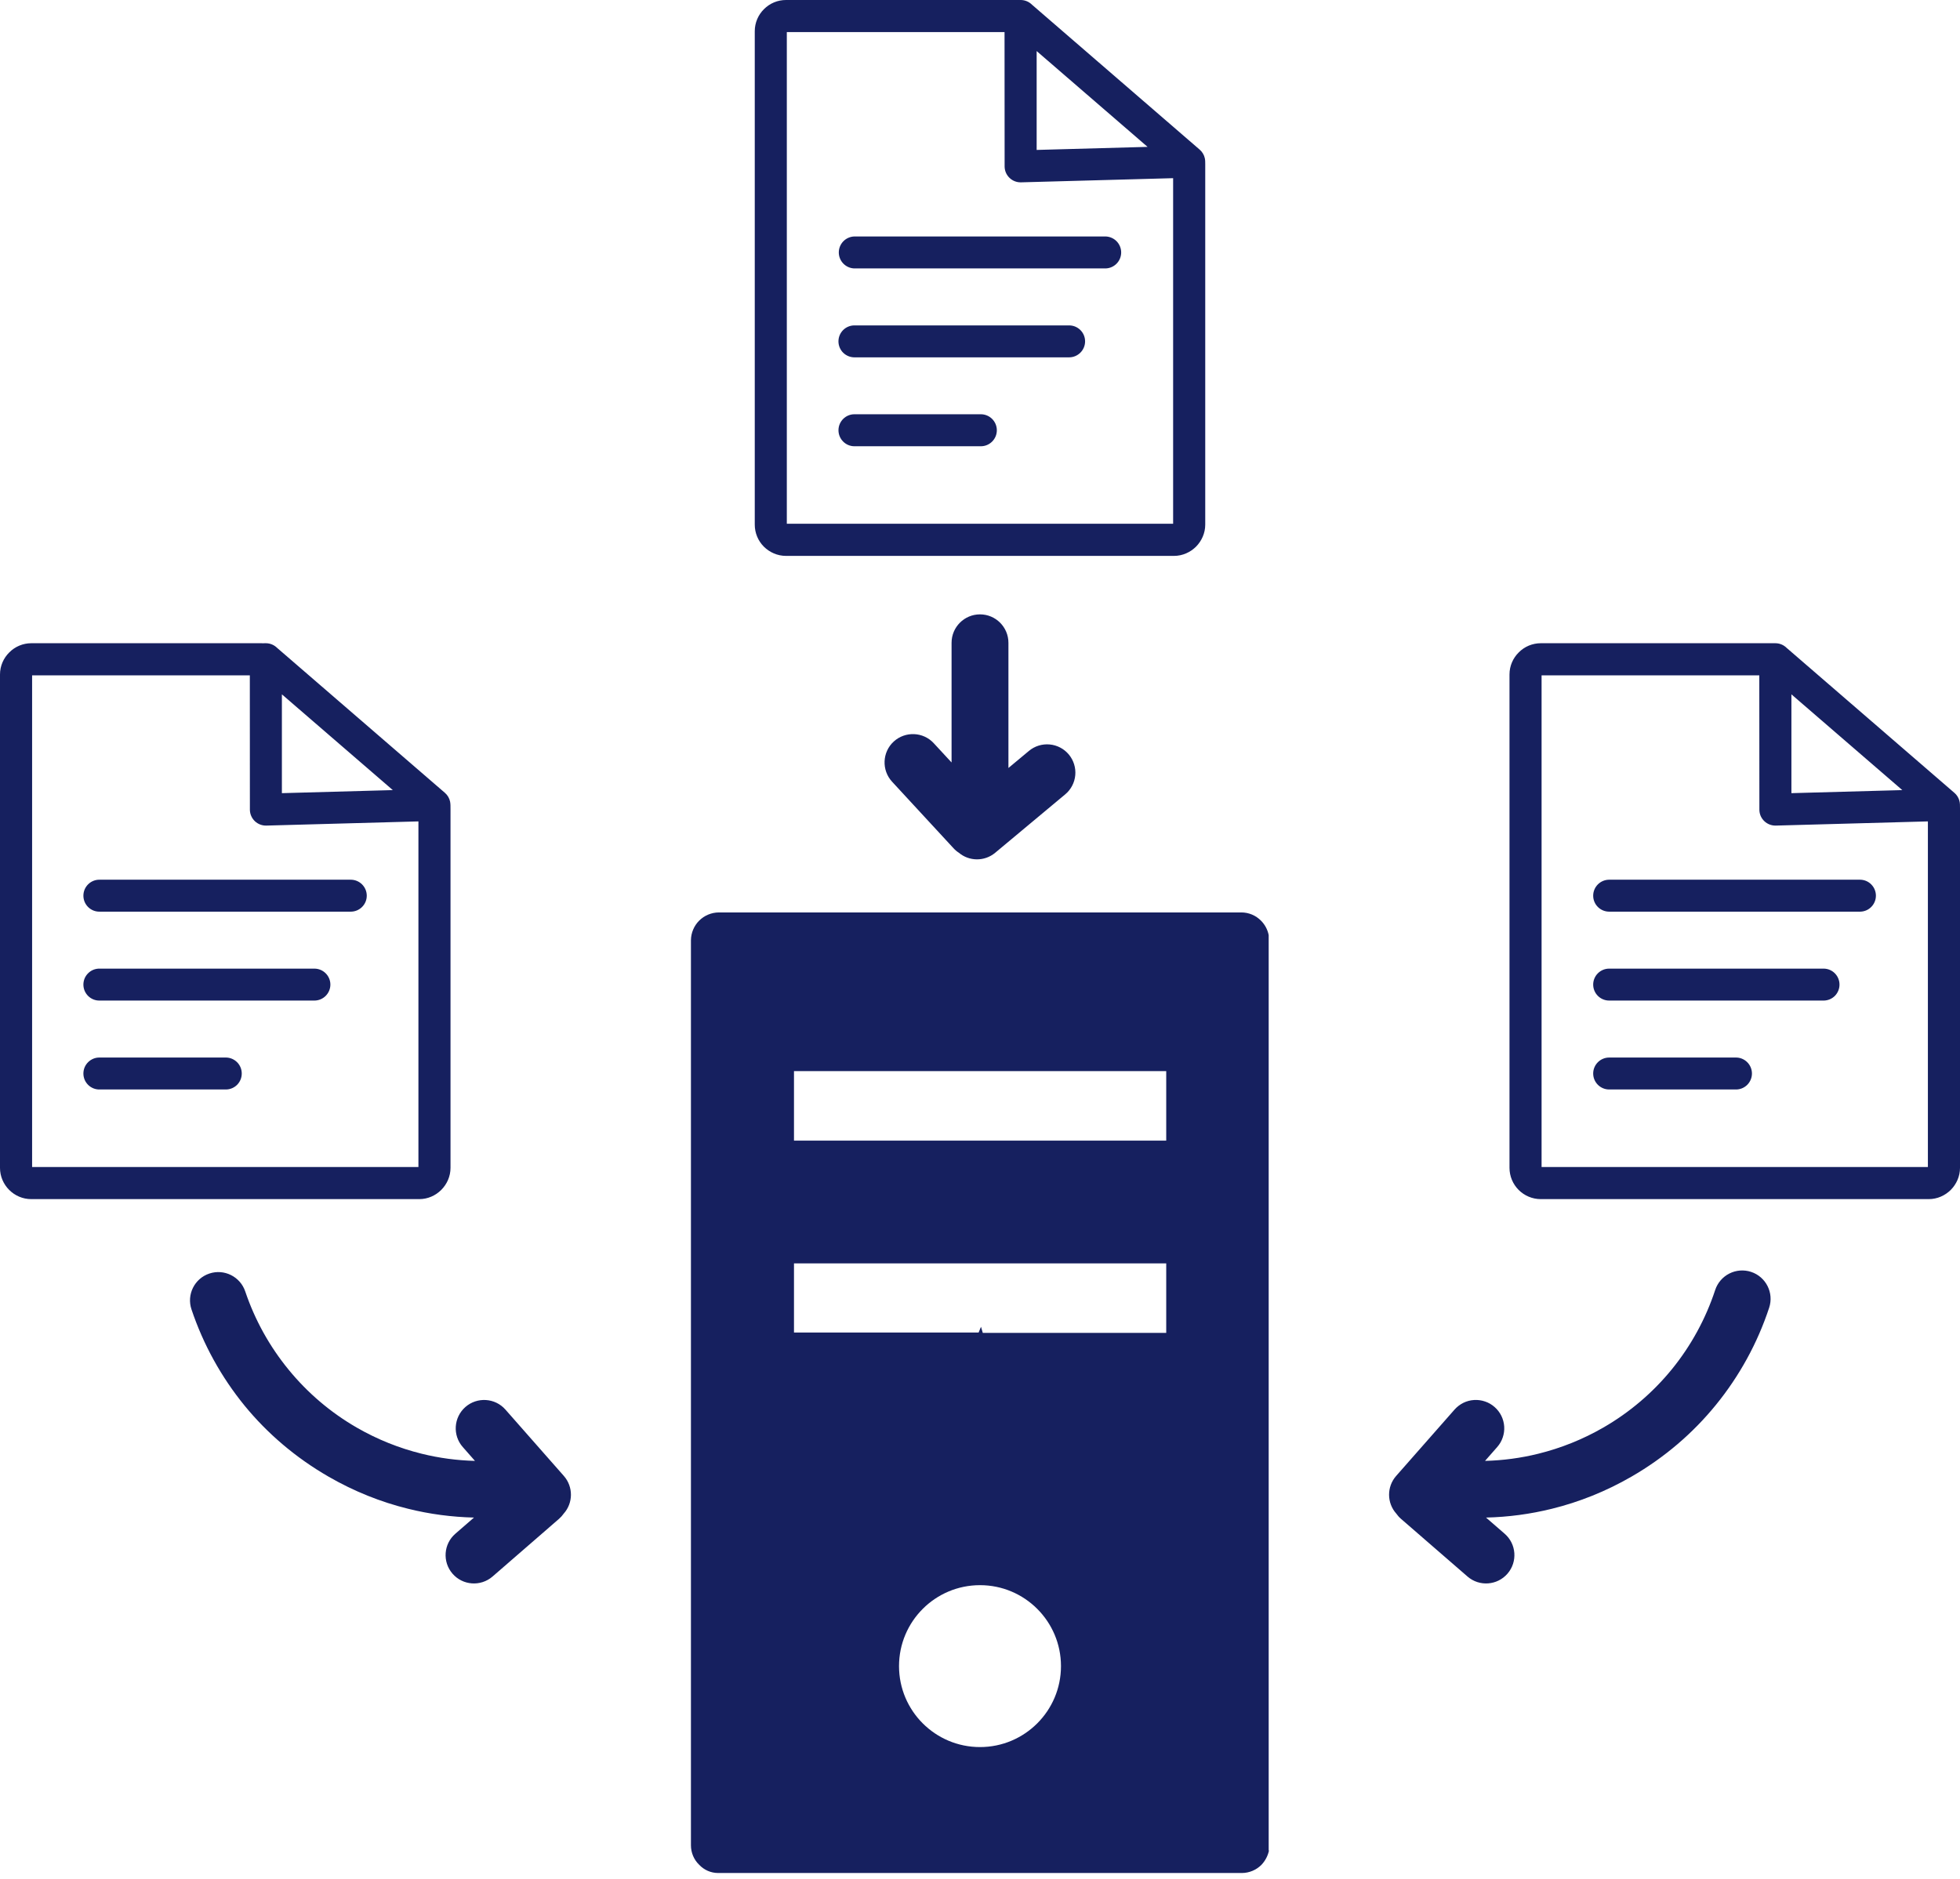 <svg width="73" height="70" viewBox="0 0 73 70" fill="none" xmlns="http://www.w3.org/2000/svg">
<g clip-path="url(#clip0_2421_350)">
<path fill-rule="evenodd" clip-rule="evenodd" d="M47.252 68.938V34.833C47.212 34.629 47.112 34.441 46.965 34.294C46.87 34.198 46.757 34.121 46.632 34.068C46.507 34.016 46.372 33.988 46.237 33.988H26.769C26.495 33.991 26.234 34.101 26.04 34.294C25.847 34.488 25.737 34.749 25.734 35.023V68.738C25.734 69.011 25.844 69.273 26.041 69.463C26.131 69.559 26.241 69.636 26.362 69.689C26.484 69.742 26.615 69.769 26.748 69.769H46.255C46.529 69.768 46.793 69.656 46.984 69.463C47.127 69.311 47.225 69.123 47.266 68.918L47.252 68.938ZM59.934 40.583C59.606 40.583 59.338 40.317 59.338 39.987C59.338 39.66 59.606 39.393 59.934 39.393H64.642C64.721 39.391 64.8 39.405 64.874 39.434C64.948 39.464 65.015 39.507 65.072 39.563C65.128 39.618 65.173 39.684 65.204 39.757C65.235 39.83 65.251 39.909 65.251 39.988C65.251 40.068 65.235 40.146 65.204 40.219C65.173 40.292 65.128 40.358 65.072 40.414C65.015 40.469 64.948 40.513 64.874 40.542C64.8 40.571 64.721 40.585 64.642 40.583H59.934ZM59.934 37.271C59.606 37.271 59.338 37.005 59.338 36.675C59.338 36.347 59.606 36.081 59.934 36.081H67.93C68.085 36.084 68.234 36.148 68.343 36.26C68.451 36.371 68.512 36.52 68.512 36.676C68.512 36.832 68.451 36.981 68.343 37.093C68.234 37.204 68.085 37.268 67.93 37.271H59.934ZM59.934 33.959C59.606 33.959 59.338 33.693 59.338 33.365C59.338 33.035 59.606 32.769 59.934 32.769H69.286C69.442 32.772 69.59 32.836 69.698 32.948C69.807 33.059 69.868 33.208 69.868 33.364C69.868 33.52 69.807 33.669 69.698 33.78C69.59 33.892 69.442 33.956 69.286 33.959H59.934ZM66.124 23.96C66.289 23.96 66.439 24.029 66.547 24.137L72.792 29.534C72.882 29.611 72.943 29.71 72.974 29.816C73.003 29.916 73 30.01 73 30.113V43.503C73 43.82 72.866 44.112 72.658 44.322C72.445 44.534 72.153 44.667 71.837 44.667H57.385C57.067 44.667 56.773 44.536 56.562 44.325C56.344 44.107 56.222 43.812 56.221 43.503V25.124C56.221 24.804 56.353 24.512 56.564 24.304C56.671 24.195 56.799 24.108 56.94 24.049C57.081 23.991 57.232 23.96 57.385 23.96H66.124ZM71.804 30.597L66.139 30.753C65.811 30.761 65.536 30.502 65.528 30.174L65.525 25.157H57.416V43.472H71.804V30.597ZM70.851 29.431L66.721 25.864V29.545L70.851 29.431ZM3.714 40.583C3.635 40.585 3.556 40.571 3.482 40.542C3.409 40.513 3.341 40.469 3.285 40.414C3.228 40.358 3.183 40.292 3.152 40.219C3.122 40.146 3.106 40.068 3.106 39.988C3.106 39.909 3.122 39.83 3.152 39.757C3.183 39.684 3.228 39.618 3.285 39.563C3.341 39.507 3.409 39.464 3.482 39.434C3.556 39.405 3.635 39.391 3.714 39.393H8.422C8.578 39.396 8.726 39.461 8.835 39.572C8.944 39.683 9.004 39.833 9.004 39.988C9.004 40.144 8.944 40.293 8.835 40.405C8.726 40.516 8.578 40.58 8.422 40.583H3.714ZM3.714 37.271C3.635 37.273 3.556 37.259 3.482 37.23C3.409 37.201 3.341 37.157 3.285 37.102C3.228 37.046 3.183 36.98 3.152 36.907C3.122 36.834 3.106 36.755 3.106 36.676C3.106 36.597 3.122 36.518 3.152 36.445C3.183 36.372 3.228 36.306 3.285 36.251C3.341 36.195 3.409 36.151 3.482 36.122C3.556 36.093 3.635 36.079 3.714 36.081H11.709C12.036 36.081 12.305 36.347 12.305 36.675C12.305 37.005 12.036 37.271 11.709 37.271H3.714ZM3.714 33.959C3.635 33.961 3.556 33.947 3.482 33.918C3.409 33.889 3.341 33.845 3.285 33.79C3.228 33.734 3.183 33.668 3.152 33.595C3.122 33.522 3.106 33.443 3.106 33.364C3.106 33.285 3.122 33.206 3.152 33.133C3.183 33.06 3.228 32.994 3.285 32.938C3.341 32.883 3.409 32.839 3.482 32.81C3.556 32.781 3.635 32.767 3.714 32.769H13.064C13.392 32.769 13.66 33.035 13.66 33.365C13.66 33.693 13.392 33.959 13.064 33.959H3.714ZM10.325 24.137L16.572 29.534C16.674 29.622 16.739 29.739 16.764 29.862C16.783 29.96 16.777 30.044 16.779 30.147V43.503C16.779 44.136 16.251 44.667 15.617 44.667H1.163C0.525 44.667 0 44.142 0 43.503V25.124C0 24.804 0.133 24.512 0.344 24.304C0.451 24.195 0.578 24.109 0.719 24.05C0.86 23.991 1.011 23.96 1.163 23.96H9.695C9.764 23.96 9.834 23.963 9.902 23.96C10.067 23.96 10.217 24.029 10.325 24.137ZM15.584 30.597L9.919 30.753C9.761 30.757 9.608 30.698 9.493 30.59C9.379 30.481 9.312 30.332 9.307 30.174L9.305 25.157H1.196V43.472H15.584V30.597ZM14.63 29.431L10.499 25.864V29.545L14.63 29.431ZM35.709 31.762C35.637 31.716 35.57 31.66 35.511 31.594L33.224 29.117C32.83 28.688 32.857 28.018 33.286 27.623C33.715 27.23 34.386 27.257 34.779 27.686L35.441 28.402V23.945C35.441 23.36 35.915 22.885 36.5 22.885C37.085 22.885 37.559 23.36 37.559 23.945V28.607L38.324 27.97C38.539 27.791 38.816 27.705 39.095 27.731C39.373 27.756 39.63 27.891 39.809 28.106C39.898 28.213 39.964 28.336 40.005 28.468C40.046 28.6 40.061 28.739 40.048 28.877C40.035 29.015 39.996 29.149 39.931 29.271C39.867 29.394 39.779 29.502 39.672 29.591L37.065 31.766C36.665 32.099 36.091 32.087 35.709 31.762ZM31.823 16.623C31.495 16.623 31.229 16.355 31.229 16.027C31.229 15.699 31.495 15.431 31.823 15.431H36.531C36.861 15.431 37.127 15.699 37.127 16.027C37.127 16.355 36.861 16.623 36.531 16.623H31.823ZM31.823 13.311C31.666 13.311 31.514 13.248 31.402 13.137C31.291 13.025 31.228 12.874 31.228 12.716C31.228 12.558 31.291 12.406 31.402 12.295C31.514 12.183 31.666 12.121 31.823 12.121H39.818C40.147 12.121 40.414 12.387 40.414 12.715C40.414 13.043 40.147 13.311 39.818 13.311H31.823ZM31.823 9.999C31.668 9.996 31.52 9.931 31.411 9.82C31.302 9.709 31.241 9.559 31.241 9.404C31.241 9.248 31.302 9.099 31.411 8.987C31.52 8.876 31.668 8.812 31.823 8.808H41.175C41.331 8.812 41.479 8.876 41.588 8.987C41.697 9.099 41.758 9.248 41.758 9.404C41.758 9.559 41.697 9.709 41.588 9.82C41.479 9.931 41.331 9.996 41.175 9.999H31.823ZM38.436 0.175L44.681 5.573C44.779 5.657 44.847 5.771 44.874 5.897C44.889 5.968 44.889 6.04 44.889 6.112V19.543C44.889 19.86 44.755 20.151 44.547 20.362C44.335 20.573 44.042 20.707 43.726 20.707H29.273C28.956 20.707 28.663 20.574 28.451 20.364C28.233 20.147 28.111 19.851 28.111 19.543V1.162C28.111 0.843 28.242 0.55 28.453 0.342C28.56 0.234 28.688 0.147 28.828 0.089C28.969 0.03 29.12 -0 29.273 1.21071e-06H37.924L37.969 0.001L38.013 1.21071e-06C38.178 1.21071e-06 38.328 0.067 38.436 0.175ZM43.693 6.637L38.028 6.792C37.7 6.801 37.425 6.541 37.417 6.212L37.414 1.195H29.305V19.51H43.693V6.637ZM42.741 5.471L38.61 1.902V5.585L42.741 5.471ZM20.996 56.381C20.946 56.452 20.888 56.518 20.819 56.578L18.343 58.727C17.902 59.107 17.233 59.059 16.853 58.618C16.472 58.178 16.52 57.51 16.961 57.13L17.653 56.529C16.833 56.509 16.009 56.403 15.2 56.201C14.187 55.952 13.188 55.554 12.235 55.004C11.001 54.292 9.953 53.39 9.111 52.362C8.24 51.295 7.57 50.08 7.132 48.775C6.946 48.223 7.244 47.624 7.798 47.439C8.349 47.255 8.948 47.553 9.134 48.106C9.492 49.167 10.039 50.154 10.749 51.02C11.457 51.886 12.316 52.617 13.285 53.176C14.058 53.622 14.874 53.946 15.705 54.151C16.361 54.314 17.028 54.401 17.69 54.418L17.238 53.904C16.851 53.467 16.894 52.798 17.332 52.412C17.771 52.027 18.44 52.069 18.825 52.507L21 54.978C21.358 55.385 21.348 55.989 20.996 56.381ZM52.181 56.578C52.112 56.518 52.054 56.452 52.004 56.381C51.653 55.989 51.642 55.385 52 54.978L54.175 52.506C54.267 52.402 54.379 52.317 54.503 52.255C54.628 52.194 54.763 52.158 54.902 52.15C55.04 52.141 55.179 52.16 55.31 52.205C55.442 52.249 55.563 52.32 55.667 52.412C55.771 52.503 55.856 52.614 55.918 52.739C55.979 52.864 56.015 52.999 56.024 53.138C56.033 53.276 56.014 53.415 55.969 53.546C55.925 53.678 55.854 53.799 55.762 53.903L55.31 54.418C55.972 54.401 56.639 54.314 57.295 54.151C58.144 53.941 58.959 53.613 59.716 53.176C60.693 52.613 61.559 51.876 62.271 51.002C62.983 50.125 63.529 49.125 63.882 48.052C63.97 47.785 64.16 47.565 64.411 47.438C64.661 47.312 64.951 47.29 65.218 47.377C65.774 47.56 66.075 48.159 65.892 48.713C65.457 50.031 64.784 51.258 63.908 52.333C63.059 53.377 62.004 54.289 60.765 55.004C59.813 55.554 58.813 55.952 57.801 56.201C56.998 56.4 56.175 56.51 55.347 56.529L56.039 57.13C56.48 57.51 56.528 58.178 56.147 58.618C55.767 59.059 55.098 59.107 54.659 58.727L52.181 56.578ZM36.5 59.047C38.165 59.047 39.516 60.398 39.516 62.063C39.516 63.728 38.165 65.078 36.5 65.078C34.835 65.078 33.484 63.728 33.484 62.063C33.484 60.398 34.835 59.047 36.5 59.047ZM43.436 39.898V42.487H29.572V39.898H43.436ZM43.436 47.061V49.65H36.604L36.537 49.422L36.449 49.636H29.572V47.061H43.436Z" fill="#16205F"/>
</g>
<defs>
<clipPath id="clip0_2421_350">
<rect width="73" height="69.769" fill="white"/>
</clipPath>
</defs>
</svg>
